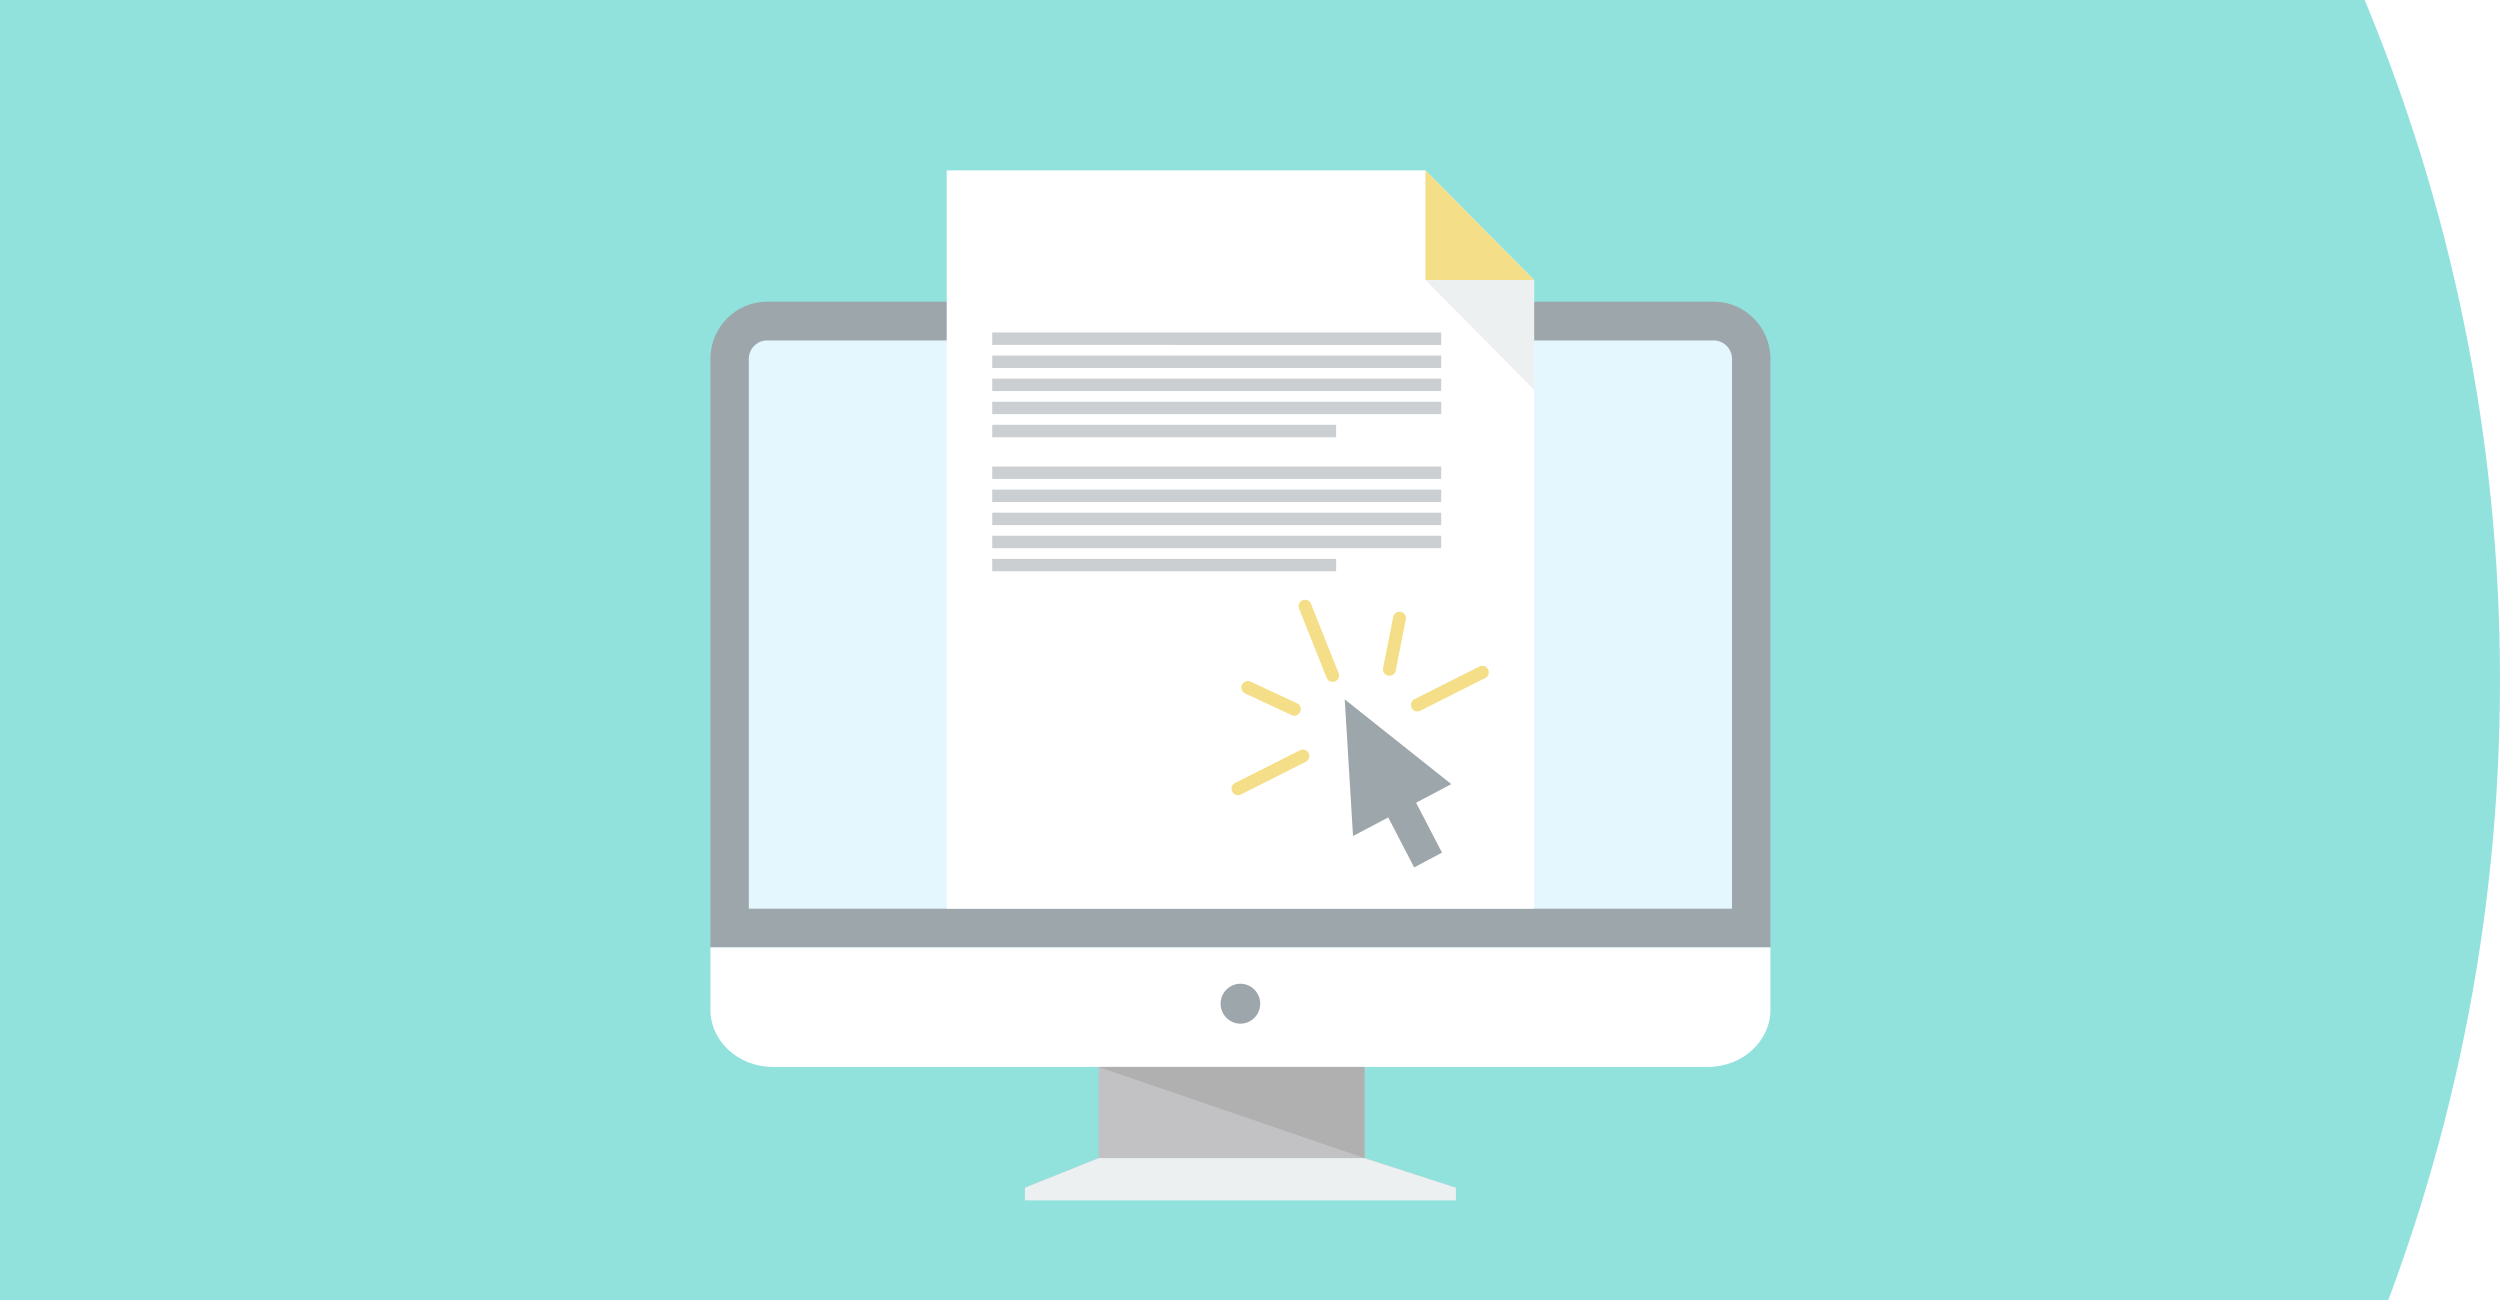 <svg xmlns="http://www.w3.org/2000/svg" width="250" height="130" fill="none"><path fill="#24C4BC" fill-opacity=".5" d="M73 245c97.754 0 177-79.246 177-177S170.754-109 73-109-104-29.754-104 68s79.246 177 177 177z"/><g filter="url(#filter0_d)"><path fill="#9DA6AA" d="M73.656 27.126h94.688c3.11 0 5.656 2.568 5.656 5.708v58.867H68.001V32.834c0-3.139 2.546-5.708 5.656-5.708h-.001z"/><path fill="#E5F7FE" d="M71.84 87.826h98.318V32.834c0-1-.824-1.832-1.815-1.832H73.655c-.991 0-1.815.832-1.815 1.832v54.992z"/><path fill="#fff" d="M173.999 91.7v6.243c0 3.14-2.805 5.708-6.235 5.708h-93.53c-3.429 0-6.234-2.568-6.234-5.708v-6.242h105.999zM91.63 14h47.871l10.867 10.967v62.857H91.63V14z"/><path fill="#F5DE88" d="M139.501 14l10.867 10.967H139.5V14z"/><path fill="#ECF0F1" d="M150.368 35.934L139.5 24.967h10.867v10.967z"/><path fill="#9DA6AA" d="M141.16 82.223l-2.593-4.994 3.518-1.86-10.655-8.471.832 13.664 3.519-1.86 2.592 4.995 2.786-1.474z"/><path fill="#F5DE88" d="M121.472 66.304a.653.653 0 0 1-.316-.862.641.641 0 0 1 .854-.319l4.652 2.165c.322.15.464.535.316.86a.643.643 0 0 1-.854.32l-4.652-2.164zm5.488 5.677a.639.639 0 0 1 .861.29.65.65 0 0 1-.287.87l-6.49 3.269a.638.638 0 0 1-.861-.29.65.65 0 0 1 .287-.87l6.49-3.27zm17.942-8.377a.64.64 0 0 1 .861.29.65.65 0 0 1-.287.87l-6.49 3.27a.64.64 0 0 1-.861-.29.65.65 0 0 1 .287-.87l6.49-3.27zm-8.626-4.935a.643.643 0 1 1 1.26.253l-1.002 5.071a.643.643 0 1 1-1.26-.252l1-5.071.002-.001zm-9.412-.842a.65.65 0 0 1 .355-.844.64.64 0 0 1 .838.358l2.757 6.914a.65.65 0 0 1-.355.845.64.64 0 0 1-.837-.359l-2.758-6.914z"/><path fill="#CBCFD1" d="M96.181 30.204h44.895v1.244H96.181v-1.244zm0 13.404h44.895v1.246H96.181v-1.246zm0 2.308h44.895v1.245H96.181v-1.245zm0 2.31h44.895v1.244H96.181v-1.245zm0 2.308h44.897v1.244H96.181v-1.244zm0-18.022h44.895v1.245H96.181v-1.245zm0 2.309h44.895v1.244H96.181v-1.244zm0 2.308h44.897v1.245H96.181v-1.245zm0 2.31h34.39v1.244H96.18v-1.245zm0 13.403h34.39v1.244H96.18v-1.244z"/><path fill="#9DA6AA" d="M121 99.325a1.987 1.987 0 0 0 1.977-1.996A1.987 1.987 0 0 0 121 95.333a1.987 1.987 0 0 0-1.978 1.996c0 1.102.885 1.996 1.978 1.996z"/><path fill="#C2C2C4" d="M133.416 112.774l9.135 2.954H99.448l7.37-2.954v-9.121h26.598v9.12z"/><path fill="#B0B0B0" d="M133.416 112.774l-26.599-9.121h26.599v9.12z"/><path fill="#ECF0F1" d="M106.818 112.773h26.598l9.135 2.954v1.272H99.447v-1.272l7.37-2.954z"/></g><defs><filter id="filter0_d" width="115.124" height="112.125" x="66.479" y="12.479" color-interpolation-filters="sRGB" filterUnits="userSpaceOnUse"><feFlood flood-opacity="0" result="BackgroundImageFix"/><feColorMatrix in="SourceAlpha" values="0 0 0 0 0 0 0 0 0 0 0 0 0 0 0 0 0 0 255 0"/><feOffset dx="3.042" dy="3.042"/><feGaussianBlur stdDeviation="2.281"/><feColorMatrix values="0 0 0 0 0 0 0 0 0 0 0 0 0 0 0 0 0 0 0.12 0"/><feBlend in2="BackgroundImageFix" result="effect1_dropShadow"/><feBlend in="SourceGraphic" in2="effect1_dropShadow" result="shape"/></filter></defs></svg>